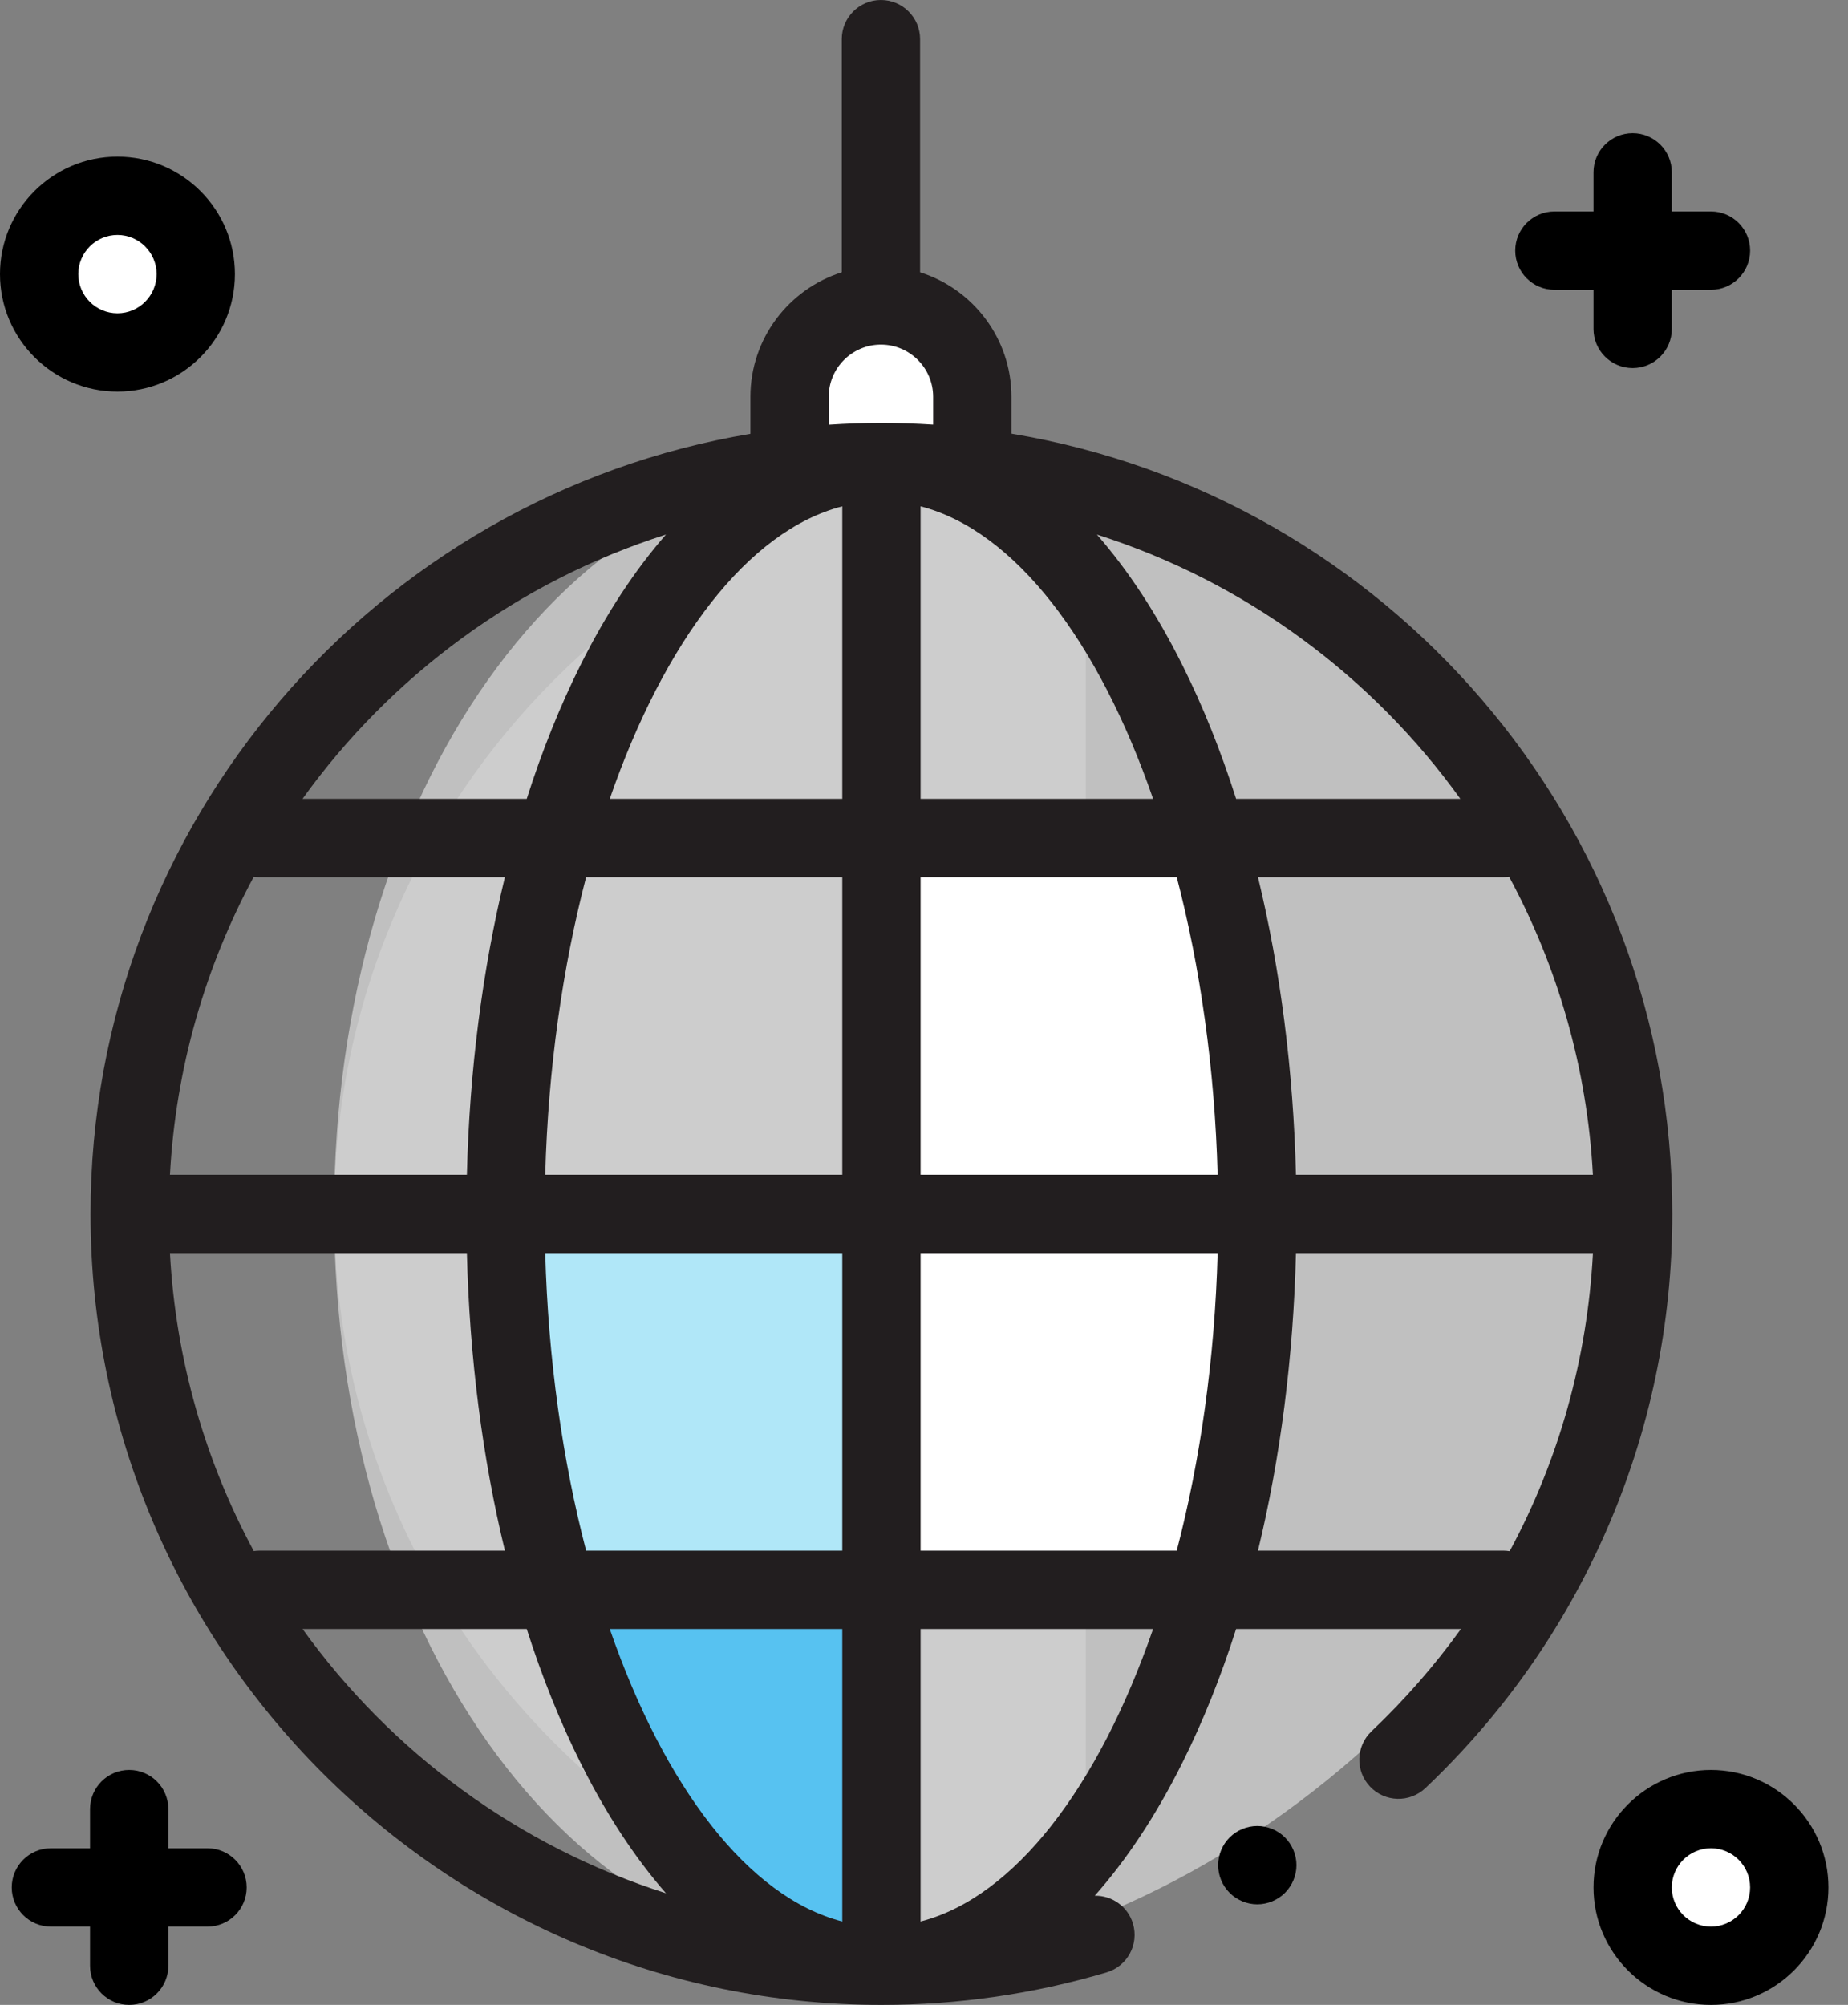 <svg xmlns="http://www.w3.org/2000/svg" width="59" height="64" viewBox="0 0 59 64">
  <rect x="0" y="0" width="59" height="64" fill="#808080" stroke="none"/>
  <g fill="none">
    <path fill="#fff" d="M25.208,14.75 L25.208,12.667 C25.208,11.056 26.514,9.75 28.125,9.75 C29.736,9.75 31.042,11.056 31.042,12.667 L31.042,14.75"/>
    <path fill="#fff" d="M6.25 8.75C6.25 10.131 5.131 11.25 3.75 11.25 2.369 11.25 1.25 10.131 1.25 8.75 1.25 7.369 2.369 6.25 3.75 6.25 5.131 6.25 6.25 7.369 6.25 8.75zM57.125 60.25C57.125 61.631 56.006 62.75 54.625 62.75 53.244 62.75 52.125 61.631 52.125 60.25 52.125 58.869 53.244 57.75 54.625 57.75 56.006 57.75 57.125 58.869 57.125 60.25z"/>
    <path fill="#fff" d="M52,38.667 C52,51.922 38,62.667 28,62.667 C18,62.667 10.667,51.922 10.667,38.667 C10.667,25.412 18,14.667 28,14.667 C38,14.667 52,25.412 52,38.667 Z" opacity=".5"/>
    <path fill="#fff" d="M10.667,62.667 C23.921,62.667 34.667,51.922 34.667,38.667 C34.667,25.412 23.921,14.667 10.667,14.667 L10.667,62.667 Z" opacity=".2" transform="matrix(-1 0 0 1 45.333 0)"/>
    <path fill="#FFF" d="M38.535,26.75 L28.125,26.75 L28.125,38.635 L40.14,38.635 C40.13,34.307 39.547,30.249 38.535,26.75 L38.535,26.75 Z"/>
    <path fill="#fff" d="M38.535,50.521 L28.125,50.521 L28.125,38.636 L40.14,38.636 C40.13,42.964 39.547,47.021 38.535,50.521 L38.535,50.521 Z"/>
    <path fill="#B0E7F8" d="M17.715,50.521 L28.125,50.521 L28.125,38.636 L16.11,38.636 C16.12,42.964 16.703,47.021 17.715,50.521 L17.715,50.521 Z"/>
    <path fill="#57C2F1" d="M28.125,62.75 L28.125,50.865 L17.78,50.865 C19.861,57.966 23.714,62.738 28.125,62.75 Z"/>
    <path fill="#221E1F" d="M53.391,38.75 C53.391,26.241 44.247,15.829 32.292,13.843 L32.292,12.667 C32.292,10.805 31.064,9.224 29.375,8.692 L29.375,1.25 C29.375,0.56 28.815,0 28.125,0 C27.435,0 26.875,0.56 26.875,1.25 L26.875,8.692 C25.187,9.224 23.958,10.804 23.958,12.667 L23.958,13.848 C12.019,15.847 2.891,26.252 2.891,38.75 C2.891,52.673 14.218,64 28.141,64 C30.586,64 33.005,63.651 35.329,62.962 C35.991,62.766 36.368,62.07 36.172,61.408 C36.009,60.857 35.499,60.504 34.951,60.515 C35.97,59.367 36.909,57.95 37.744,56.279 C38.402,54.964 38.977,53.529 39.464,52 L46.643,52 C45.806,53.161 44.853,54.255 43.788,55.265 C43.287,55.74 43.265,56.531 43.74,57.032 C44.215,57.533 45.006,57.554 45.507,57.08 C47.971,54.744 49.91,51.991 51.269,48.896 C52.677,45.691 53.391,42.278 53.391,38.75 Z M41.375,37.5 C41.292,34.167 40.877,30.95 40.162,28 L48,28 C48.061,28 48.12,27.994 48.179,27.986 C49.722,30.847 50.669,34.074 50.856,37.5 L41.375,37.5 Z M26.891,61.337 C23.88,60.561 21.206,57.025 19.468,52 L26.891,52 L26.891,61.337 Z M18.713,49.5 C17.964,46.627 17.5,43.399 17.408,40 L26.891,40 L26.891,49.5 L18.713,49.5 Z M8.103,49.514 C6.56,46.653 5.612,43.426 5.426,40 L14.907,40 C14.989,43.333 15.405,46.55 16.12,49.5 L8.282,49.5 C8.221,49.5 8.162,49.506 8.103,49.514 Z M8.103,27.986 C8.162,27.994 8.221,28 8.282,28 L16.12,28 C15.405,30.95 14.989,34.167 14.907,37.5 L5.426,37.5 C5.612,34.074 6.56,30.847 8.103,27.986 L8.103,27.986 Z M36.814,25.5 L29.391,25.5 L29.391,16.163 C32.402,16.939 35.076,20.475 36.814,25.5 Z M26.891,16.163 L26.891,25.5 L19.468,25.5 C21.206,20.475 23.88,16.939 26.891,16.163 Z M26.891,28 L26.891,37.5 L17.408,37.5 C17.5,34.101 17.964,30.873 18.713,28 L26.891,28 Z M29.391,40 L38.874,40 C38.782,43.399 38.318,46.627 37.569,49.5 L29.391,49.5 L29.391,40 Z M29.391,37.5 L29.391,28 L37.569,28 C38.318,30.873 38.782,34.101 38.874,37.5 L29.391,37.5 Z M46.623,25.5 L39.464,25.5 C38.977,23.971 38.402,22.536 37.744,21.221 C36.928,19.588 36.012,18.198 35.02,17.064 C39.737,18.564 43.792,21.563 46.623,25.5 Z M26.458,12.667 C26.458,11.748 27.206,11 28.125,11 C29.044,11 29.792,11.748 29.792,12.667 L29.792,13.555 C29.246,13.52 28.696,13.5 28.141,13.5 C27.575,13.5 27.015,13.521 26.458,13.558 L26.458,12.667 L26.458,12.667 Z M21.262,17.064 C20.27,18.198 19.354,19.588 18.538,21.221 C17.88,22.536 17.305,23.971 16.817,25.5 L9.659,25.5 C12.489,21.563 16.544,18.564 21.262,17.064 Z M9.659,52 L16.817,52 C17.305,53.529 17.88,54.964 18.538,56.279 C19.354,57.912 20.27,59.302 21.262,60.436 C16.544,58.936 12.489,55.937 9.659,52 Z M29.391,61.337 L29.391,52 L36.814,52 C35.076,57.025 32.402,60.561 29.391,61.337 L29.391,61.337 Z M48,49.5 L40.162,49.5 C40.877,46.55 41.292,43.333 41.375,40 L50.857,40 C50.677,43.381 49.765,46.61 48.198,49.517 C48.134,49.507 48.067,49.5 48,49.5 L48,49.5 Z"/>
    <path fill="#000" d="M49.625 9.25L50.875 9.25 50.875 10.5C50.875 11.19 51.435 11.75 52.125 11.75 52.815 11.75 53.375 11.19 53.375 10.5L53.375 9.25 54.625 9.25C55.315 9.25 55.875 8.69 55.875 8 55.875 7.31 55.315 6.75 54.625 6.75L53.375 6.75 53.375 5.5C53.375 4.81 52.815 4.25 52.125 4.25 51.435 4.25 50.875 4.81 50.875 5.5L50.875 6.75 49.625 6.75C48.935 6.75 48.375 7.31 48.375 8 48.375 8.69 48.935 9.25 49.625 9.25zM6.625 59L5.375 59 5.375 57.75C5.375 57.06 4.815 56.5 4.125 56.5 3.435 56.5 2.875 57.06 2.875 57.75L2.875 59 1.625 59C.935 59 .375 59.56.375 60.25.375 60.94.935 61.5 1.625 61.5L2.875 61.5 2.875 62.75C2.875 63.44 3.435 64 4.125 64 4.815 64 5.375 63.44 5.375 62.75L5.375 61.5 6.625 61.5C7.315 61.5 7.875 60.94 7.875 60.25 7.875 59.56 7.315 59 6.625 59zM3.75 12.5C5.818 12.5 7.5 10.818 7.5 8.75 7.5 6.682 5.818 5 3.75 5 1.682 5 0 6.682 0 8.75 0 10.818 1.682 12.5 3.75 12.5zM3.75 7.5C4.439 7.5 5 8.061 5 8.75 5 9.439 4.439 10 3.75 10 3.061 10 2.5 9.439 2.5 8.75 2.5 8.061 3.061 7.5 3.75 7.5zM54.625 56.5C52.557 56.5 50.875 58.182 50.875 60.25 50.875 62.318 52.557 64 54.625 64 56.693 64 58.375 62.318 58.375 60.25 58.375 58.182 56.693 56.5 54.625 56.5zM54.625 61.5C53.936 61.5 53.375 60.939 53.375 60.25 53.375 59.561 53.936 59 54.625 59 55.314 59 55.875 59.561 55.875 60.25 55.875 60.939 55.314 61.5 54.625 61.5zM40.141 58.289C39.812 58.289 39.49 58.422 39.257 58.655 39.024 58.888 38.891 59.21 38.891 59.539 38.891 59.868 39.024 60.19 39.257 60.422 39.49 60.655 39.811 60.789 40.141 60.789 40.47 60.789 40.792 60.655 41.025 60.422 41.257 60.19 41.391 59.868 41.391 59.539 41.391 59.21 41.257 58.888 41.025 58.655 40.792 58.422 40.47 58.289 40.141 58.289z"/>
  </g>
</svg>
